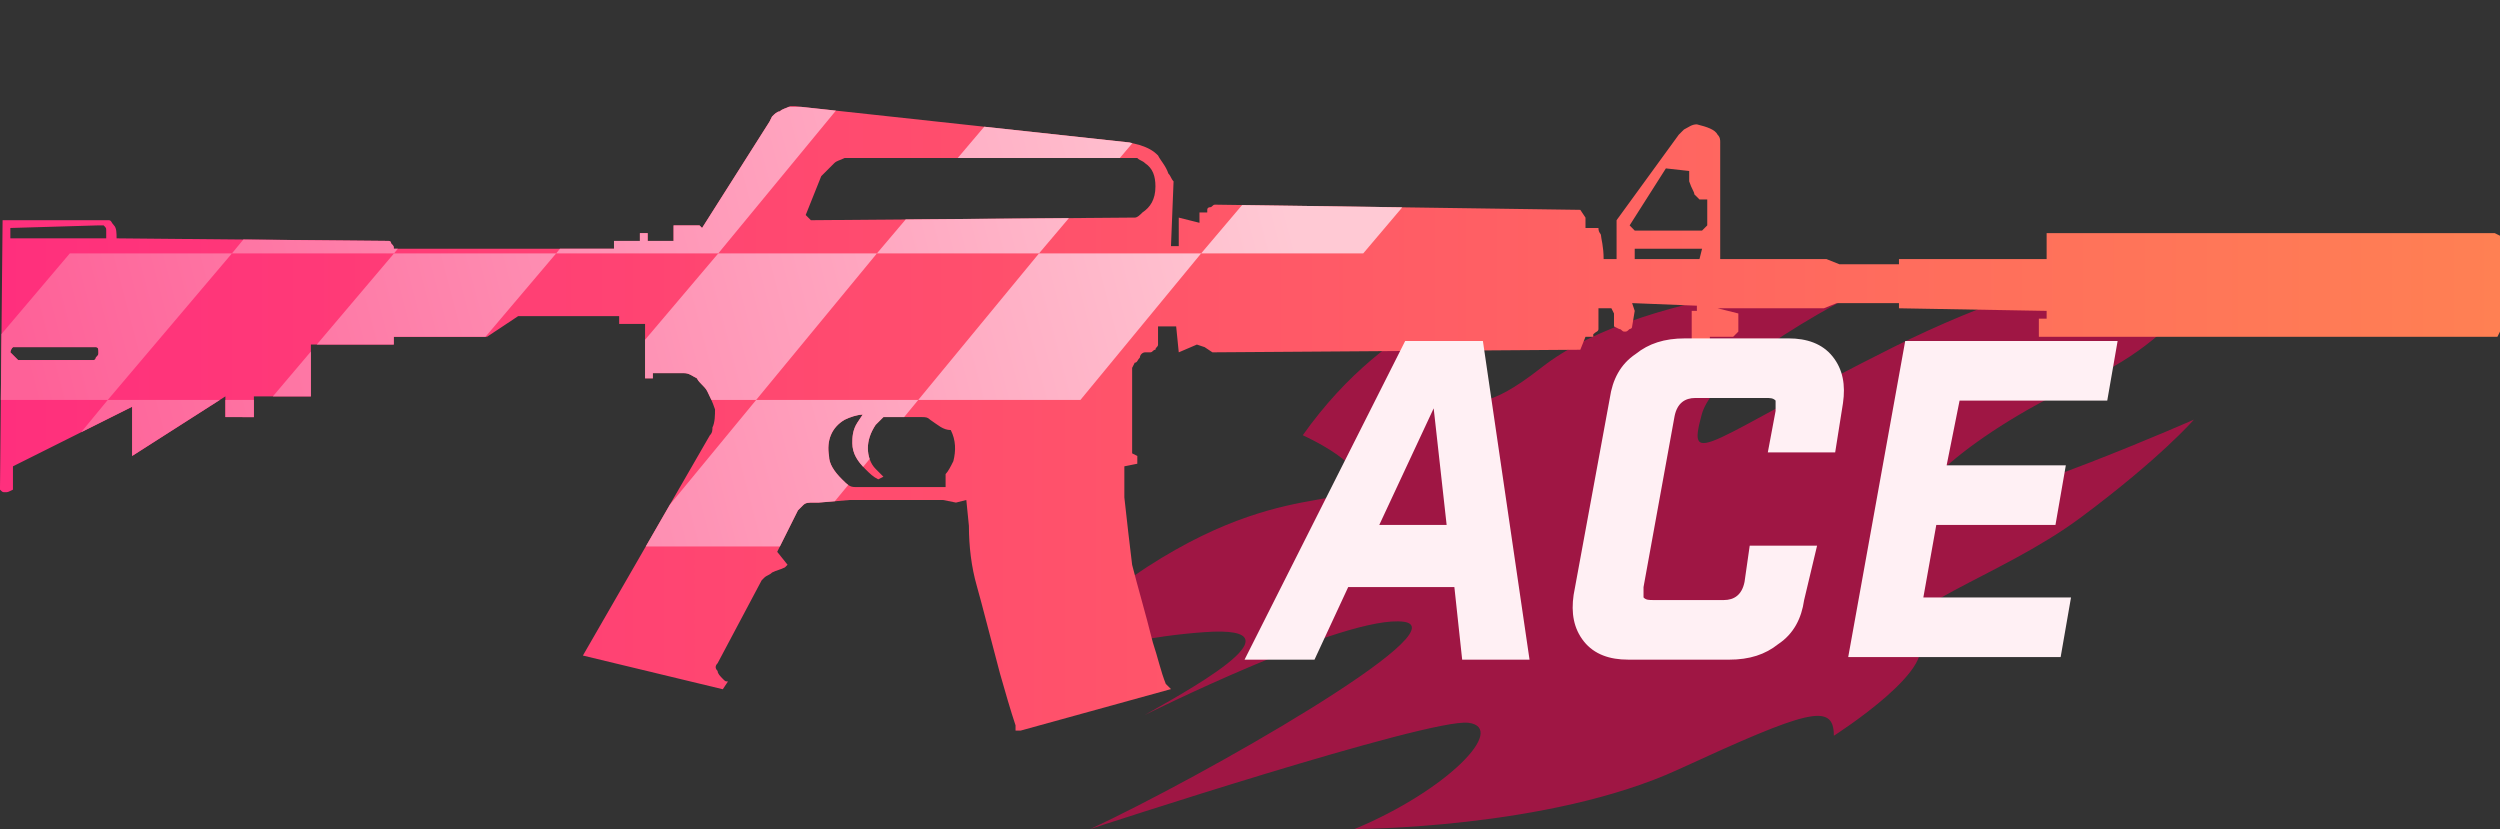 <?xml version="1.0" encoding="utf-8"?>
<!-- Generator: Adobe Illustrator 16.0.0, SVG Export Plug-In . SVG Version: 6.00 Build 0)  -->
<!DOCTYPE svg PUBLIC "-//W3C//DTD SVG 1.0//EN" "http://www.w3.org/TR/2001/REC-SVG-20010904/DTD/svg10.dtd">
<svg version="1.0" id="图层_1" xmlns="http://www.w3.org/2000/svg" xmlns:xlink="http://www.w3.org/1999/xlink" x="0px" y="0px"
	 width="96.5px" height="32px" viewBox="0 0 96.5 32" enable-background="new 0 0 96.5 32" xml:space="preserve">
<rect x="0" y="0" width="96.5" height="32" fill="#333333" stroke="none"/>
<path opacity="0.7" fill="#CE0B4C" enable-background="new    " d="M57.986,11.2c0,0-4.299,0.8-7.699,5.6c0,0,2.9,1.3,1.9,2.101
	s-5.4-0.399-13,7.199c0,0,3.1-1.398,7.299-1.699c4.201-0.301-1.1,2.5-2.299,3.199c0,0,7.799-3.898,10-3.6
	c2.199,0.299-7.801,6-12.1,8c0,0,13.1-4.3,14.6-4.1c1.5,0.199-0.801,2.6-4.4,4.1c0,0,7.5,0,12.5-2.3s6-2.601,6-1.3
	c0,0,4.398-2.801,3.1-3.801s3.301-2.301,6.4-4.601s4.398-3.8,4.398-3.8s-7.498,3.301-9.799,3.4c-2.299,0.101,1.5-3.1,5.6-4.899
	c4.102-1.8,5.4-5.1,5.4-5.1s-5.6,0.2-12.799,3.8c-7.201,3.6-8,4.8-7.4,2.6s7.199-5.3,7.199-5.3s-9.199,0.2-13.4,3.5
	c-4.199,3.3-3-0.8-2.1-1.6C58.287,11.8,57.986,11.2,57.986,11.2z"/>
<g id="Selected_Items">
	<g>
		<g id="Selected_Items_31_">
			
				<linearGradient id="SVGID_1_" gradientUnits="userSpaceOnUse" x1="374.96" y1="-262.75" x2="471.46" y2="-262.75" gradientTransform="matrix(1 0 0 -1 -374.96 -246.6)">
				<stop  offset="0" style="stop-color:#FF2F7D"/>
				<stop  offset="1" style="stop-color:#FF8053"/>
			</linearGradient>
			<path fill="url(#SVGID_1_)" d="M96.5,9.1v3.7L96.4,13H78.7v-0.7H79V12l-5.7-0.1v-0.2H70.9l-0.5,0.2H66.3l0.8,0.2v0.7L66.9,13H66
				v0.3h-0.7V12h0.2v-0.2L63,11.7l0.1,0.3L63,12.6c0,0.1-0.1,0.1-0.1,0.1c-0.103,0.1-0.103,0.1-0.2,0.1c-0.101,0-0.101-0.1-0.2-0.1
				l-0.2-0.1v-0.5l-0.1-0.2h-0.5v0.8c0,0.1-0.101,0.1-0.2,0.2V13h-0.3L61,13.5l-14.2,0.1l-0.3-0.2l-0.3-0.1l-0.7,0.3l-0.1-1h-0.7
				v0.6v0.1c0,0.1-0.1,0.1-0.1,0.2c-0.1,0-0.1,0.1-0.2,0.1h-0.1h-0.1c-0.1,0-0.2,0.1-0.2,0.2c-0.1,0.1-0.1,0.2-0.2,0.2l-0.1,0.2v3.3
				l0.2,0.1V17.9L43.4,18v1.2c0.1,0.899,0.2,1.8,0.3,2.6c0.2,0.8,0.5,1.8,0.8,3C44.7,25.4,44.8,25.9,45,26.4l0.2,0.199L39.4,28.2
				h-0.2V28c-0.2-0.6-0.4-1.3-0.6-2c-0.4-1.5-0.7-2.7-0.9-3.4c-0.2-0.699-0.3-1.5-0.3-2.3l-0.1-1L36.9,19.4L36.4,19.3h-3.6
				L31.6,19.4c-0.1,0-0.1,0-0.2,0c-0.2,0-0.3,0-0.4,0.1s-0.2,0.2-0.2,0.2L30,21.3l0.4,0.5L30.3,21.9C30.1,22,30,22,29.8,22.1
				c-0.1,0.103-0.2,0.103-0.3,0.2L29.4,22.4L27.7,25.6c-0.1,0.103-0.1,0.2,0,0.301c0,0.102,0.1,0.199,0.2,0.302
				c0.1,0.101,0.1,0.101,0.2,0.101l-0.2,0.301l-5.4-1.301l4.9-8.5c0.1-0.101,0.1-0.199,0.1-0.301c0.1-0.2,0.1-0.5,0.1-0.7
				c-0.1-0.3-0.2-0.5-0.3-0.7c-0.1-0.2-0.3-0.3-0.4-0.5c-0.2-0.1-0.3-0.2-0.5-0.2h-1.2v0.2h-0.3v-2.1h-1v-0.3H20L18.8,13h-3.6v0.3
				H12v2H9.8v0.8H8.7v-0.8l-3.6,2.3V15.7L0.5,18v0.8V18.9C0.3,19,0.3,19,0.2,19c-0.1,0-0.1,0-0.2-0.1V18.8L0.1,8.5h4.1
				c0.1,0,0.1,0.1,0.2,0.2C4.5,8.8,4.5,9,4.5,9.2L15,9.3c0.1,0,0.1,0.1,0.1,0.1c0.1,0.1,0.1,0.1,0.1,0.2h8.5V9.3h1V9H25v0.3h1V8.7h1
				l0.1,0.1l2.6-4.1l0.1-0.2c0.1-0.1,0.2-0.2,0.3-0.2c0.1-0.1,0.2-0.1,0.4-0.2c0.1,0,0.2,0,0.2,0l12.9,1.4L44,5.6
				c0.3,0.1,0.5,0.2,0.7,0.4c0.1,0.2,0.3,0.4,0.4,0.7c0.1,0.1,0.1,0.2,0.2,0.3l-0.1,2.5h0.3V8.4l0.8,0.2V8.2h0.3V8.1
				C46.6,8,46.7,8,46.7,8c0.1,0,0.1-0.1,0.2-0.1L61,8.1l0.2,0.3v0.4H61.6H61.7c0,0.2,0.1,0.2,0.1,0.3S61.9,9.5,61.9,10h0.5V8.5
				L64.8,5.2L65,5c0.2-0.1,0.3-0.2,0.5-0.2c0.4,0.1,0.7,0.2,0.8,0.4C66.4,5.3,66.4,5.4,66.4,5.5s0,0.1,0,0.1V10h4.1l0.5,0.2h2.3V10
				H79V9h17.3L96.5,9.1z M65.6,7.7c-0.1-0.1-0.1-0.1-0.199-0.2c0-0.1-0.101-0.2-0.198-0.5V6.6l-0.9-0.1l-1.399,2.2L63.1,8.9H65.7
				l0.2-0.2v-1H65.6z M63.1,10h2.5L65.7,9.6H63.1V10z M43.7,6.1H32.9c-0.1,0-0.2,0-0.3,0c-0.2,0.1-0.3,0.1-0.4,0.2
				c-0.1,0.1-0.2,0.2-0.3,0.3l-0.2,0.2l-0.6,1.5l0.2,0.2l12.3-0.1h0.2c0.1,0,0.2-0.1,0.3-0.2c0.3-0.2,0.5-0.5,0.5-1
				c0-0.4-0.1-0.7-0.4-0.9c-0.1-0.1-0.2-0.1-0.3-0.2H43.7z M3.7,13.4H3.5H0.7H0.5c-0.1,0.1-0.1,0.2-0.1,0.2s0.1,0.1,0.2,0.2l0.1,0.1
				h2.9c0.1,0,0.1-0.1,0.1-0.1c0.1-0.1,0.1-0.1,0.1-0.2S3.8,13.4,3.7,13.4z M0.4,8.8v0.4h3.7c0-0.1,0-0.2,0-0.3s0-0.1-0.1-0.2H3.8
				L0.4,8.8z M35.9,16.2c-0.1-0.1-0.2-0.1-0.3-0.1h-1.5c-0.1,0.1-0.2,0.2-0.3,0.3c-0.2,0.3-0.3,0.6-0.3,0.9s0.1,0.601,0.3,0.8
				c0.1,0.103,0.2,0.2,0.3,0.301l-0.2,0.102c-0.2-0.102-0.3-0.199-0.5-0.398c-0.3-0.301-0.5-0.602-0.5-1c0-0.199,0-0.5,0.2-0.801
				l0.2-0.3c-0.2,0-0.5,0.1-0.7,0.2C32.1,16.5,31.9,17,32,17.6c0,0.301,0.2,0.603,0.5,0.9c0.2,0.2,0.3,0.3,0.5,0.3h3.5v-0.5
				c0.1-0.1,0.2-0.3,0.3-0.5c0.1-0.399,0.1-0.8-0.1-1.2C36.4,16.6,36.2,16.4,35.9,16.2z"/>
		</g>
	</g>
</g>
<g>
	<g>
		<defs>
			<path id="SVGID_2_" d="M96.5,9.1v3.7L96.4,13H78.7v-0.7H79V12l-5.7-0.1v-0.2H70.9l-0.5,0.2H66.3l0.8,0.2v0.7L66.9,13H66v0.3h-0.7
				V12h0.2v-0.2L63,11.7l0.1,0.3L63,12.6c0,0.1-0.1,0.1-0.1,0.1c-0.103,0.1-0.103,0.1-0.2,0.1c-0.101,0-0.101-0.1-0.2-0.1l-0.2-0.1
				v-0.5l-0.1-0.2h-0.5v0.8c0,0.1-0.101,0.1-0.2,0.2V13h-0.3L61,13.5l-14.2,0.1l-0.3-0.2l-0.3-0.1l-0.7,0.3l-0.1-1h-0.7v0.6v0.1
				c0,0.1-0.1,0.1-0.1,0.2c-0.1,0-0.1,0.1-0.2,0.1h-0.1h-0.1c-0.1,0-0.2,0.1-0.2,0.2c-0.1,0.1-0.1,0.2-0.2,0.2l-0.1,0.2v3.3l0.2,0.1
				V17.9L43.4,18v1.2c0.1,0.899,0.2,1.8,0.3,2.6c0.2,0.8,0.5,1.8,0.8,3C44.7,25.4,44.8,25.9,45,26.4l0.2,0.199L39.4,28.2h-0.2V28
				c-0.2-0.6-0.4-1.3-0.6-2c-0.4-1.5-0.7-2.7-0.9-3.4c-0.2-0.699-0.3-1.5-0.3-2.3l-0.1-1L36.9,19.4L36.4,19.3h-3.6L31.6,19.4
				c-0.1,0-0.1,0-0.2,0c-0.2,0-0.3,0-0.4,0.1s-0.2,0.2-0.2,0.2L30,21.3l0.4,0.5L30.3,21.9C30.1,22,30,22,29.8,22.1
				c-0.1,0.103-0.2,0.103-0.3,0.2L29.4,22.4L27.7,25.6c-0.1,0.103-0.1,0.2,0,0.301c0,0.102,0.1,0.199,0.2,0.302
				c0.1,0.101,0.1,0.101,0.2,0.101l-0.2,0.301l-5.4-1.301l4.9-8.5c0.1-0.101,0.1-0.199,0.1-0.301c0.1-0.2,0.1-0.5,0.1-0.7
				c-0.1-0.3-0.2-0.5-0.3-0.7c-0.1-0.2-0.3-0.3-0.4-0.5c-0.2-0.1-0.3-0.2-0.5-0.2h-1.2v0.2h-0.3v-2.1h-1v-0.3H20L18.8,13h-3.6v0.3
				H12v2H9.8v0.8H8.7v-0.8l-3.6,2.3V15.7L0.5,18v0.8V18.9C0.3,19,0.3,19,0.2,19c-0.1,0-0.1,0-0.2-0.1V18.8L0.1,8.5h4.1
				c0.1,0,0.1,0.1,0.2,0.2C4.5,8.8,4.5,9,4.5,9.2L15,9.3c0.1,0,0.1,0.1,0.1,0.1c0.1,0.1,0.1,0.1,0.1,0.2h8.5V9.3h1V9H25v0.3h1V8.7h1
				l0.1,0.1l2.6-4.1l0.1-0.2c0.1-0.1,0.2-0.2,0.3-0.2c0.1-0.1,0.2-0.1,0.4-0.2c0.1,0,0.2,0,0.2,0l12.9,1.4L44,5.6
				c0.3,0.1,0.5,0.2,0.7,0.4c0.1,0.2,0.3,0.4,0.4,0.7c0.1,0.1,0.1,0.2,0.2,0.3l-0.1,2.5h0.3V8.4l0.8,0.2V8.2h0.3V8.1
				C46.6,8,46.7,8,46.7,8c0.1,0,0.1-0.1,0.2-0.1L61,8.1l0.2,0.3v0.4H61.6H61.7c0,0.2,0.1,0.2,0.1,0.3S61.9,9.5,61.9,10h0.5V8.5
				L64.8,5.2L65,5c0.2-0.1,0.3-0.2,0.5-0.2c0.4,0.1,0.7,0.2,0.8,0.4C66.4,5.3,66.4,5.4,66.4,5.5s0,0.1,0,0.1V10h4.1l0.5,0.2h2.3V10
				H79V9h17.3L96.5,9.1z M65.6,7.7c-0.1-0.1-0.1-0.1-0.199-0.2c0-0.1-0.101-0.2-0.198-0.5V6.6l-0.9-0.1l-1.399,2.2L63.1,8.9H65.7
				l0.2-0.2v-1H65.6z M63.1,10h2.5L65.7,9.6H63.1V10z M43.7,6.1H32.9c-0.1,0-0.2,0-0.3,0c-0.2,0.1-0.3,0.1-0.4,0.2
				c-0.1,0.1-0.2,0.2-0.3,0.3l-0.2,0.2l-0.6,1.5l0.2,0.2l12.3-0.1h0.2c0.1,0,0.2-0.1,0.3-0.2c0.3-0.2,0.5-0.5,0.5-1
				c0-0.4-0.1-0.7-0.4-0.9c-0.1-0.1-0.2-0.1-0.3-0.2H43.7z M3.7,13.4H3.5H0.7H0.5c-0.1,0.1-0.1,0.2-0.1,0.2s0.1,0.1,0.2,0.2l0.1,0.1
				h2.9c0.1,0,0.1-0.1,0.1-0.1c0.1-0.1,0.1-0.1,0.1-0.2S3.8,13.4,3.7,13.4z M0.4,8.8v0.4h3.7c0-0.1,0-0.2,0-0.3s0-0.1-0.1-0.2H3.8
				L0.4,8.8z M35.9,16.2c-0.1-0.1-0.2-0.1-0.3-0.1h-1.5c-0.1,0.1-0.2,0.2-0.3,0.3c-0.2,0.3-0.3,0.6-0.3,0.9s0.1,0.601,0.3,0.8
				c0.1,0.103,0.2,0.2,0.3,0.301l-0.2,0.102c-0.2-0.102-0.3-0.199-0.5-0.398c-0.3-0.301-0.5-0.602-0.5-1c0-0.199,0-0.5,0.2-0.801
				l0.2-0.3c-0.2,0-0.5,0.1-0.7,0.2C32.1,16.5,31.9,17,32,17.6c0,0.301,0.2,0.603,0.5,0.9c0.2,0.2,0.3,0.3,0.5,0.3h3.5v-0.5
				c0.1-0.1,0.2-0.3,0.3-0.5c0.1-0.399,0.1-0.8-0.1-1.2C36.4,16.6,36.2,16.4,35.9,16.2z"/>
		</defs>
		<clipPath id="SVGID_3_">
			<use xlink:href="#SVGID_2_"  overflow="visible"/>
		</clipPath>
		<g clip-path="url(#SVGID_3_)">
			<g>
				<g>
					
						<linearGradient id="SVGID_4_" gradientUnits="userSpaceOnUse" x1="752.981" y1="583.727" x2="799.669" y2="571.422" gradientTransform="matrix(1 0 0 1 -749.92 -562.199)">
						<stop  offset="2.054068e-007" style="stop-color:#FE6198"/>
						<stop  offset="1" style="stop-color:#FFC9D4"/>
					</linearGradient>
					<polygon fill="url(#SVGID_4_)" points="-11.55,26.75 -5.293,26.75 -0.5,21.094 -6.757,21.094 					"/>
					
						<linearGradient id="SVGID_5_" gradientUnits="userSpaceOnUse" x1="752.298" y1="581.145" x2="798.973" y2="568.843" gradientTransform="matrix(1 0 0 1 -749.92 -562.199)">
						<stop  offset="2.054068e-007" style="stop-color:#FE6198"/>
						<stop  offset="1" style="stop-color:#FFC9D4"/>
					</linearGradient>
					<polygon fill="url(#SVGID_5_)" points="4.16,15.437 -0.5,21.094 5.757,21.094 10.417,15.437 					"/>
					
						<linearGradient id="SVGID_6_" gradientUnits="userSpaceOnUse" x1="753.938" y1="586.773" x2="800.622" y2="574.469" gradientTransform="matrix(1 0 0 1 -749.92 -562.199)">
						<stop  offset="2.054068e-007" style="stop-color:#FE6198"/>
						<stop  offset="1" style="stop-color:#FFC9D4"/>
					</linearGradient>
					<polygon fill="url(#SVGID_6_)" points="0.964,26.75 7.221,26.75 12.014,21.094 5.757,21.094 					"/>
					
						<linearGradient id="SVGID_7_" gradientUnits="userSpaceOnUse" x1="753.258" y1="584.19" x2="799.936" y2="571.888" gradientTransform="matrix(1 0 0 1 -749.92 -562.199)">
						<stop  offset="2.054068e-007" style="stop-color:#FE6198"/>
						<stop  offset="1" style="stop-color:#FFC9D4"/>
					</linearGradient>
					<polygon fill="url(#SVGID_7_)" points="12.014,21.094 18.272,21.094 22.932,15.437 16.674,15.437 					"/>
					
						<linearGradient id="SVGID_8_" gradientUnits="userSpaceOnUse" x1="750.658" y1="575.518" x2="797.343" y2="563.213" gradientTransform="matrix(1 0 0 1 -749.92 -562.199)">
						<stop  offset="2.054068e-007" style="stop-color:#FE6198"/>
						<stop  offset="1" style="stop-color:#FFC9D4"/>
					</linearGradient>
					<polygon fill="url(#SVGID_8_)" points="2.695,9.781 -2.098,15.437 4.16,15.437 8.953,9.781 					"/>
					
						<linearGradient id="SVGID_9_" gradientUnits="userSpaceOnUse" x1="749.977" y1="572.936" x2="796.66" y2="560.631" gradientTransform="matrix(1 0 0 1 -749.92 -562.199)">
						<stop  offset="2.054068e-007" style="stop-color:#FE6198"/>
						<stop  offset="1" style="stop-color:#FFC9D4"/>
					</linearGradient>
					<polygon fill="url(#SVGID_9_)" points="19.87,4.125 13.612,4.125 8.953,9.781 15.209,9.781 					"/>
					
						<linearGradient id="SVGID_10_" gradientUnits="userSpaceOnUse" x1="751.619" y1="578.562" x2="798.301" y2="566.259" gradientTransform="matrix(1 0 0 1 -749.92 -562.199)">
						<stop  offset="2.054068e-007" style="stop-color:#FE6198"/>
						<stop  offset="1" style="stop-color:#FFC9D4"/>
					</linearGradient>
					<polygon fill="url(#SVGID_10_)" points="16.674,15.437 21.467,9.781 15.209,9.781 10.417,15.437 					"/>
					
						<linearGradient id="SVGID_11_" gradientUnits="userSpaceOnUse" x1="750.939" y1="575.981" x2="797.615" y2="563.678" gradientTransform="matrix(1 0 0 1 -749.92 -562.199)">
						<stop  offset="2.054068e-007" style="stop-color:#FE6198"/>
						<stop  offset="1" style="stop-color:#FFC9D4"/>
					</linearGradient>
					<polygon fill="url(#SVGID_11_)" points="32.385,4.125 26.127,4.125 21.467,9.781 27.725,9.781 					"/>
					
						<linearGradient id="SVGID_12_" gradientUnits="userSpaceOnUse" x1="754.219" y1="587.235" x2="800.897" y2="574.932" gradientTransform="matrix(1 0 0 1 -749.92 -562.199)">
						<stop  offset="2.054068e-007" style="stop-color:#FE6198"/>
						<stop  offset="1" style="stop-color:#FFC9D4"/>
					</linearGradient>
					<polygon fill="url(#SVGID_12_)" points="24.529,21.094 30.786,21.094 35.445,15.437 29.188,15.437 					"/>
					
						<linearGradient id="SVGID_13_" gradientUnits="userSpaceOnUse" x1="753.529" y1="584.64" x2="800.215" y2="572.335" gradientTransform="matrix(1 0 0 1 -749.92 -562.199)">
						<stop  offset="2.054068e-007" style="stop-color:#FE6198"/>
						<stop  offset="1" style="stop-color:#FFC9D4"/>
					</linearGradient>
					<polygon fill="url(#SVGID_13_)" points="35.445,15.437 41.705,15.437 46.364,9.781 40.106,9.781 					"/>
					
						<linearGradient id="SVGID_14_" gradientUnits="userSpaceOnUse" x1="752.577" y1="581.608" x2="799.258" y2="569.305" gradientTransform="matrix(1 0 0 1 -749.92 -562.199)">
						<stop  offset="2.054068e-007" style="stop-color:#FE6198"/>
						<stop  offset="1" style="stop-color:#FFC9D4"/>
					</linearGradient>
					<polygon fill="url(#SVGID_14_)" points="27.725,9.781 22.932,15.437 29.188,15.437 33.849,9.781 					"/>
					
						<linearGradient id="SVGID_15_" gradientUnits="userSpaceOnUse" x1="751.892" y1="579.01" x2="798.574" y2="566.706" gradientTransform="matrix(1 0 0 1 -749.92 -562.199)">
						<stop  offset="2.054068e-007" style="stop-color:#FE6198"/>
						<stop  offset="1" style="stop-color:#FFC9D4"/>
					</linearGradient>
					<polygon fill="url(#SVGID_15_)" points="44.898,4.125 38.641,4.125 33.849,9.781 40.106,9.781 					"/>
					
						<linearGradient id="SVGID_16_" gradientUnits="userSpaceOnUse" x1="752.849" y1="582.057" x2="799.533" y2="569.752" gradientTransform="matrix(1 0 0 1 -749.92 -562.199)">
						<stop  offset="2.054068e-007" style="stop-color:#FE6198"/>
						<stop  offset="1" style="stop-color:#FFC9D4"/>
					</linearGradient>
					<polygon fill="url(#SVGID_16_)" points="51.157,4.125 46.364,9.781 52.621,9.781 57.413,4.125 					"/>
				</g>
			</g>
		</g>
	</g>
</g>
<g>
	<path fill="#FFF0F4" d="M52.04,22.662l-1.3,2.8h-2.7l6.2-12.3h3l1.8,12.3h-2.6l-0.301-2.8H52.04z M55.34,15.762l-2.1,4.5h2.6
		L55.34,15.762z"/>
	<path fill="#FFF0F4" d="M62.84,25.462c-0.7,0-1.3-0.2-1.7-0.7c-0.398-0.5-0.5-1.1-0.398-1.8l1.398-7.6c0.102-0.7,0.4-1.3,1-1.7
		c0.5-0.4,1.102-0.6,1.9-0.6h4c0.7,0,1.3,0.2,1.7,0.7c0.399,0.5,0.5,1.1,0.399,1.8l-0.301,1.9h-2.6l0.3-1.6c0-0.2,0-0.3,0-0.4
		c-0.101-0.1-0.2-0.1-0.399-0.1H65.44c-0.4,0-0.7,0.2-0.801,0.7l-1.199,6.6c0,0.2,0,0.3,0,0.4c0.1,0.1,0.199,0.1,0.399,0.1h2.7
		c0.4,0,0.7-0.2,0.8-0.7l0.2-1.399h2.6l-0.5,2.1c-0.1,0.7-0.398,1.3-1,1.7c-0.5,0.399-1.1,0.6-1.899,0.6H62.84z"/>
	<path fill="#FFF0F4" d="M81.74,13.162l-0.4,2.3h-5.7l-0.5,2.5h4.601l-0.4,2.3h-4.6l-0.5,2.801h5.7l-0.4,2.3h-8.2l2.2-12.2H81.74z"
		/>
</g>
</svg>
